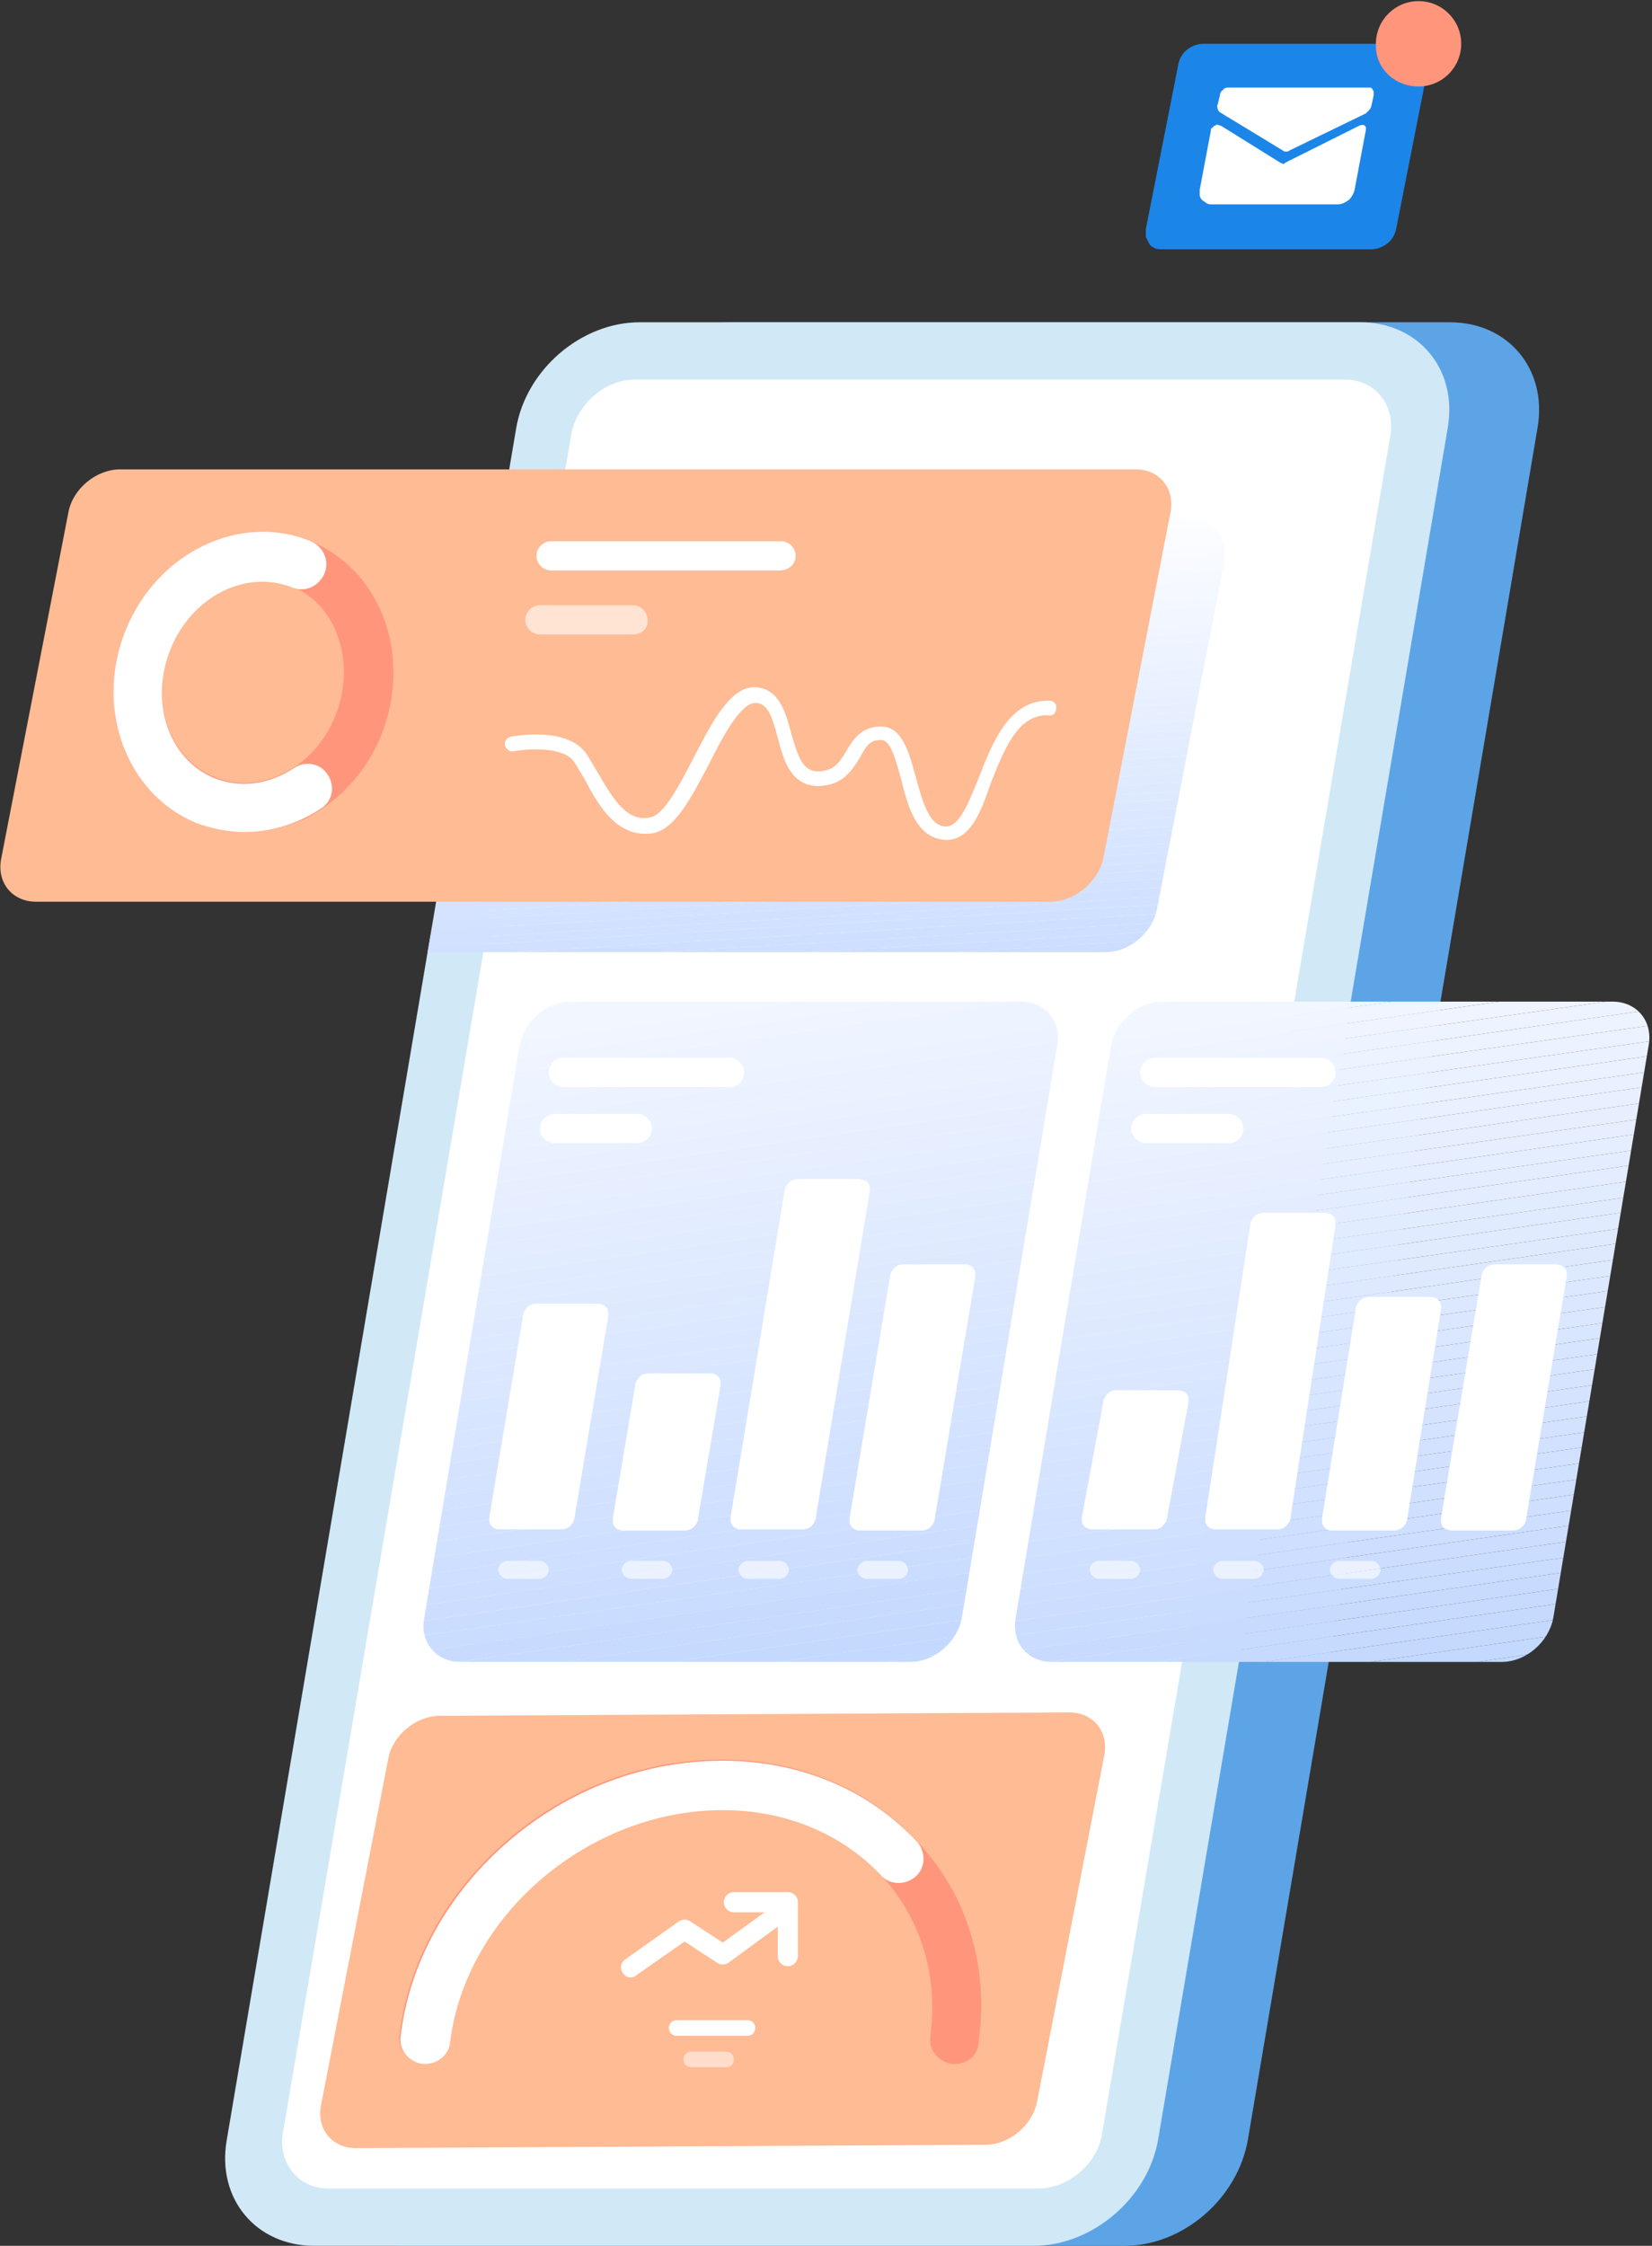 <?xml version="1.0" encoding="utf-8"?>
<!-- Generator: Adobe Illustrator 26.3.1, SVG Export Plug-In . SVG Version: 6.00 Build 0)  -->
<svg version="1.1" id="Calque_1" xmlns="http://www.w3.org/2000/svg" xmlns:xlink="http://www.w3.org/1999/xlink" x="0px" y="0px"
	 viewBox="0 0 147.2 200" style="enable-background:new 0 0 147.2 200;" xml:space="preserve">
<rect x="0" y="0" width="147.2" height="200" fill="#333333" stroke="none"/>
<style type="text/css">
	.st0{fill:#5CA4E6;}
	.st1{fill:#D1E8F7;}
	.st2{fill:#FFFFFF;}
	.st3{clip-path:url(#SVGID_00000098928672656093443190000012886505474740981917_);fill:#FFFFFF;}
	.st4{clip-path:url(#SVGID_00000098928672656093443190000012886505474740981917_);fill:#FEFEFF;}
	.st5{clip-path:url(#SVGID_00000098928672656093443190000012886505474740981917_);fill:#FDFEFF;}
	.st6{clip-path:url(#SVGID_00000098928672656093443190000012886505474740981917_);fill:#FCFDFF;}
	.st7{clip-path:url(#SVGID_00000098928672656093443190000012886505474740981917_);fill:#FBFCFF;}
	.st8{clip-path:url(#SVGID_00000098928672656093443190000012886505474740981917_);fill:#FAFCFF;}
	.st9{clip-path:url(#SVGID_00000098928672656093443190000012886505474740981917_);fill:#F9FBFF;}
	.st10{clip-path:url(#SVGID_00000098928672656093443190000012886505474740981917_);fill:#F8FAFF;}
	.st11{clip-path:url(#SVGID_00000098928672656093443190000012886505474740981917_);fill:#F7FAFF;}
	.st12{clip-path:url(#SVGID_00000098928672656093443190000012886505474740981917_);fill:#F6F9FF;}
	.st13{clip-path:url(#SVGID_00000098928672656093443190000012886505474740981917_);fill:#F5F8FF;}
	.st14{clip-path:url(#SVGID_00000098928672656093443190000012886505474740981917_);fill:#F4F8FF;}
	.st15{clip-path:url(#SVGID_00000098928672656093443190000012886505474740981917_);fill:#F3F7FF;}
	.st16{clip-path:url(#SVGID_00000098928672656093443190000012886505474740981917_);fill:#F2F6FF;}
	.st17{clip-path:url(#SVGID_00000098928672656093443190000012886505474740981917_);fill:#F1F6FF;}
	.st18{clip-path:url(#SVGID_00000098928672656093443190000012886505474740981917_);fill:#F0F5FF;}
	.st19{clip-path:url(#SVGID_00000098928672656093443190000012886505474740981917_);fill:#EFF4FF;}
	.st20{clip-path:url(#SVGID_00000098928672656093443190000012886505474740981917_);fill:#EEF4FF;}
	.st21{clip-path:url(#SVGID_00000098928672656093443190000012886505474740981917_);fill:#EDF3FF;}
	.st22{clip-path:url(#SVGID_00000098928672656093443190000012886505474740981917_);fill:#ECF2FF;}
	.st23{clip-path:url(#SVGID_00000098928672656093443190000012886505474740981917_);fill:#EBF2FF;}
	.st24{clip-path:url(#SVGID_00000098928672656093443190000012886505474740981917_);fill:#EAF1FF;}
	.st25{clip-path:url(#SVGID_00000098928672656093443190000012886505474740981917_);fill:#E9F0FF;}
	.st26{clip-path:url(#SVGID_00000098928672656093443190000012886505474740981917_);fill:#E8F0FF;}
	.st27{clip-path:url(#SVGID_00000098928672656093443190000012886505474740981917_);fill:#E7EFFF;}
	.st28{clip-path:url(#SVGID_00000098928672656093443190000012886505474740981917_);fill:#E6EEFF;}
	.st29{clip-path:url(#SVGID_00000098928672656093443190000012886505474740981917_);fill:#E5EEFF;}
	.st30{clip-path:url(#SVGID_00000098928672656093443190000012886505474740981917_);fill:#E4EDFF;}
	.st31{clip-path:url(#SVGID_00000098928672656093443190000012886505474740981917_);fill:#E3EDFF;}
	.st32{clip-path:url(#SVGID_00000098928672656093443190000012886505474740981917_);fill:#E2ECFF;}
	.st33{clip-path:url(#SVGID_00000098928672656093443190000012886505474740981917_);fill:#E1EBFF;}
	.st34{clip-path:url(#SVGID_00000098928672656093443190000012886505474740981917_);fill:#E0EBFF;}
	.st35{clip-path:url(#SVGID_00000098928672656093443190000012886505474740981917_);fill:#DFEAFF;}
	.st36{clip-path:url(#SVGID_00000098928672656093443190000012886505474740981917_);fill:#DEE9FF;}
	.st37{clip-path:url(#SVGID_00000098928672656093443190000012886505474740981917_);fill:#DDE9FF;}
	.st38{clip-path:url(#SVGID_00000098928672656093443190000012886505474740981917_);fill:#DCE8FF;}
	.st39{clip-path:url(#SVGID_00000098928672656093443190000012886505474740981917_);fill:#DBE7FF;}
	.st40{clip-path:url(#SVGID_00000098928672656093443190000012886505474740981917_);fill:#DAE7FF;}
	.st41{clip-path:url(#SVGID_00000098928672656093443190000012886505474740981917_);fill:#D9E6FF;}
	.st42{clip-path:url(#SVGID_00000098928672656093443190000012886505474740981917_);fill:#D8E5FF;}
	.st43{clip-path:url(#SVGID_00000098928672656093443190000012886505474740981917_);fill:#D7E5FF;}
	.st44{clip-path:url(#SVGID_00000098928672656093443190000012886505474740981917_);fill:#D6E4FF;}
	.st45{clip-path:url(#SVGID_00000098928672656093443190000012886505474740981917_);fill:#D5E3FF;}
	.st46{clip-path:url(#SVGID_00000098928672656093443190000012886505474740981917_);fill:#D4E3FF;}
	.st47{clip-path:url(#SVGID_00000098928672656093443190000012886505474740981917_);fill:#D3E2FF;}
	.st48{clip-path:url(#SVGID_00000098928672656093443190000012886505474740981917_);fill:#D2E1FF;}
	.st49{clip-path:url(#SVGID_00000098928672656093443190000012886505474740981917_);fill:#D1E1FF;}
	.st50{clip-path:url(#SVGID_00000098928672656093443190000012886505474740981917_);fill:#D0E0FF;}
	.st51{clip-path:url(#SVGID_00000098928672656093443190000012886505474740981917_);fill:#CFDFFF;}
	.st52{clip-path:url(#SVGID_00000098928672656093443190000012886505474740981917_);fill:#CEDFFF;}
	.st53{clip-path:url(#SVGID_00000098928672656093443190000012886505474740981917_);fill:#CDDEFF;}
	.st54{clip-path:url(#SVGID_00000098928672656093443190000012886505474740981917_);fill:#CCDDFF;}
	.st55{clip-path:url(#SVGID_00000098928672656093443190000012886505474740981917_);fill:#CBDDFF;}
	.st56{fill:#FEBB94;}
	.st57{fill:#FF967C;}
	.st58{clip-path:url(#SVGID_00000065767735882476643580000017596926301506056638_);fill:#F4F8FF;}
	.st59{clip-path:url(#SVGID_00000065767735882476643580000017596926301506056638_);fill:#F3F7FF;}
	.st60{clip-path:url(#SVGID_00000065767735882476643580000017596926301506056638_);fill:#F2F6FF;}
	.st61{clip-path:url(#SVGID_00000065767735882476643580000017596926301506056638_);fill:#F1F6FF;}
	.st62{clip-path:url(#SVGID_00000065767735882476643580000017596926301506056638_);fill:#F0F5FF;}
	.st63{clip-path:url(#SVGID_00000065767735882476643580000017596926301506056638_);fill:#EFF4FF;}
	.st64{clip-path:url(#SVGID_00000065767735882476643580000017596926301506056638_);fill:#EEF4FF;}
	.st65{clip-path:url(#SVGID_00000065767735882476643580000017596926301506056638_);fill:#EDF3FF;}
	.st66{clip-path:url(#SVGID_00000065767735882476643580000017596926301506056638_);fill:#ECF2FF;}
	.st67{clip-path:url(#SVGID_00000065767735882476643580000017596926301506056638_);fill:#EBF2FF;}
	.st68{clip-path:url(#SVGID_00000065767735882476643580000017596926301506056638_);fill:#EAF1FF;}
	.st69{clip-path:url(#SVGID_00000065767735882476643580000017596926301506056638_);fill:#E9F0FF;}
	.st70{clip-path:url(#SVGID_00000065767735882476643580000017596926301506056638_);fill:#E8F0FF;}
	.st71{clip-path:url(#SVGID_00000065767735882476643580000017596926301506056638_);fill:#E7EFFF;}
	.st72{clip-path:url(#SVGID_00000065767735882476643580000017596926301506056638_);fill:#E6EEFF;}
	.st73{clip-path:url(#SVGID_00000065767735882476643580000017596926301506056638_);fill:#E5EEFF;}
	.st74{clip-path:url(#SVGID_00000065767735882476643580000017596926301506056638_);fill:#E4EDFF;}
	.st75{clip-path:url(#SVGID_00000065767735882476643580000017596926301506056638_);fill:#E3EDFF;}
	.st76{clip-path:url(#SVGID_00000065767735882476643580000017596926301506056638_);fill:#E2ECFF;}
	.st77{clip-path:url(#SVGID_00000065767735882476643580000017596926301506056638_);fill:#E1EBFF;}
	.st78{clip-path:url(#SVGID_00000065767735882476643580000017596926301506056638_);fill:#E0EBFF;}
	.st79{clip-path:url(#SVGID_00000065767735882476643580000017596926301506056638_);fill:#DFEAFF;}
	.st80{clip-path:url(#SVGID_00000065767735882476643580000017596926301506056638_);fill:#DEE9FF;}
	.st81{clip-path:url(#SVGID_00000065767735882476643580000017596926301506056638_);fill:#DDE9FF;}
	.st82{clip-path:url(#SVGID_00000065767735882476643580000017596926301506056638_);fill:#DCE8FF;}
	.st83{clip-path:url(#SVGID_00000065767735882476643580000017596926301506056638_);fill:#DBE7FF;}
	.st84{clip-path:url(#SVGID_00000065767735882476643580000017596926301506056638_);fill:#DAE7FF;}
	.st85{clip-path:url(#SVGID_00000065767735882476643580000017596926301506056638_);fill:#D9E6FF;}
	.st86{clip-path:url(#SVGID_00000065767735882476643580000017596926301506056638_);fill:#D8E5FF;}
	.st87{clip-path:url(#SVGID_00000065767735882476643580000017596926301506056638_);fill:#D7E5FF;}
	.st88{clip-path:url(#SVGID_00000065767735882476643580000017596926301506056638_);fill:#D6E4FF;}
	.st89{clip-path:url(#SVGID_00000065767735882476643580000017596926301506056638_);fill:#D5E3FF;}
	.st90{clip-path:url(#SVGID_00000065767735882476643580000017596926301506056638_);fill:#D4E3FF;}
	.st91{clip-path:url(#SVGID_00000065767735882476643580000017596926301506056638_);fill:#D3E2FF;}
	.st92{clip-path:url(#SVGID_00000065767735882476643580000017596926301506056638_);fill:#D2E1FF;}
	.st93{clip-path:url(#SVGID_00000065767735882476643580000017596926301506056638_);fill:#D1E1FF;}
	.st94{clip-path:url(#SVGID_00000065767735882476643580000017596926301506056638_);fill:#D0E0FF;}
	.st95{clip-path:url(#SVGID_00000065767735882476643580000017596926301506056638_);fill:#CFDFFF;}
	.st96{clip-path:url(#SVGID_00000065767735882476643580000017596926301506056638_);fill:#CEDFFF;}
	.st97{clip-path:url(#SVGID_00000065767735882476643580000017596926301506056638_);fill:#CDDEFF;}
	.st98{clip-path:url(#SVGID_00000065767735882476643580000017596926301506056638_);fill:#CCDDFF;}
	.st99{clip-path:url(#SVGID_00000065767735882476643580000017596926301506056638_);fill:#CBDDFF;}
	.st100{clip-path:url(#SVGID_00000065767735882476643580000017596926301506056638_);fill:#CADCFF;}
	.st101{clip-path:url(#SVGID_00000065767735882476643580000017596926301506056638_);fill:#C8DBFF;}
	.st102{clip-path:url(#SVGID_00000065767735882476643580000017596926301506056638_);fill:#C7DBFF;}
	.st103{clip-path:url(#SVGID_00000065767735882476643580000017596926301506056638_);fill:#C6DAFF;}
	.st104{clip-path:url(#SVGID_00000065767735882476643580000017596926301506056638_);fill:#C5D9FF;}
	.st105{clip-path:url(#SVGID_00000065767735882476643580000017596926301506056638_);fill:#C4D9FF;}
	.st106{clip-path:url(#SVGID_00000065767735882476643580000017596926301506056638_);fill:#C3D8FF;}
	.st107{clip-path:url(#SVGID_00000065767735882476643580000017596926301506056638_);fill:#C2D7FF;}
	.st108{opacity:0.6;enable-background:new    ;}
	.st109{clip-path:url(#SVGID_00000078003715817872356350000011247805534876306593_);fill:#F4F8FF;}
	.st110{clip-path:url(#SVGID_00000078003715817872356350000011247805534876306593_);fill:#F3F7FF;}
	.st111{clip-path:url(#SVGID_00000078003715817872356350000011247805534876306593_);fill:#F2F6FF;}
	.st112{clip-path:url(#SVGID_00000078003715817872356350000011247805534876306593_);fill:#F1F6FF;}
	.st113{clip-path:url(#SVGID_00000078003715817872356350000011247805534876306593_);fill:#F0F5FF;}
	.st114{clip-path:url(#SVGID_00000078003715817872356350000011247805534876306593_);fill:#EFF4FF;}
	.st115{clip-path:url(#SVGID_00000078003715817872356350000011247805534876306593_);fill:#EEF4FF;}
	.st116{clip-path:url(#SVGID_00000078003715817872356350000011247805534876306593_);fill:#EDF3FF;}
	.st117{clip-path:url(#SVGID_00000078003715817872356350000011247805534876306593_);fill:#ECF2FF;}
	.st118{clip-path:url(#SVGID_00000078003715817872356350000011247805534876306593_);fill:#EBF2FF;}
	.st119{clip-path:url(#SVGID_00000078003715817872356350000011247805534876306593_);fill:#EAF1FF;}
	.st120{clip-path:url(#SVGID_00000078003715817872356350000011247805534876306593_);fill:#E9F0FF;}
	.st121{clip-path:url(#SVGID_00000078003715817872356350000011247805534876306593_);fill:#E8F0FF;}
	.st122{clip-path:url(#SVGID_00000078003715817872356350000011247805534876306593_);fill:#E7EFFF;}
	.st123{clip-path:url(#SVGID_00000078003715817872356350000011247805534876306593_);fill:#E6EEFF;}
	.st124{clip-path:url(#SVGID_00000078003715817872356350000011247805534876306593_);fill:#E5EEFF;}
	.st125{clip-path:url(#SVGID_00000078003715817872356350000011247805534876306593_);fill:#E4EDFF;}
	.st126{clip-path:url(#SVGID_00000078003715817872356350000011247805534876306593_);fill:#E3EDFF;}
	.st127{clip-path:url(#SVGID_00000078003715817872356350000011247805534876306593_);fill:#E2ECFF;}
	.st128{clip-path:url(#SVGID_00000078003715817872356350000011247805534876306593_);fill:#E1EBFF;}
	.st129{clip-path:url(#SVGID_00000078003715817872356350000011247805534876306593_);fill:#E0EBFF;}
	.st130{clip-path:url(#SVGID_00000078003715817872356350000011247805534876306593_);fill:#DFEAFF;}
	.st131{clip-path:url(#SVGID_00000078003715817872356350000011247805534876306593_);fill:#DEE9FF;}
	.st132{clip-path:url(#SVGID_00000078003715817872356350000011247805534876306593_);fill:#DDE9FF;}
	.st133{clip-path:url(#SVGID_00000078003715817872356350000011247805534876306593_);fill:#DCE8FF;}
	.st134{clip-path:url(#SVGID_00000078003715817872356350000011247805534876306593_);fill:#DBE7FF;}
	.st135{clip-path:url(#SVGID_00000078003715817872356350000011247805534876306593_);fill:#DAE7FF;}
	.st136{clip-path:url(#SVGID_00000078003715817872356350000011247805534876306593_);fill:#D9E6FF;}
	.st137{clip-path:url(#SVGID_00000078003715817872356350000011247805534876306593_);fill:#D8E5FF;}
	.st138{clip-path:url(#SVGID_00000078003715817872356350000011247805534876306593_);fill:#D7E5FF;}
	.st139{clip-path:url(#SVGID_00000078003715817872356350000011247805534876306593_);fill:#D6E4FF;}
	.st140{clip-path:url(#SVGID_00000078003715817872356350000011247805534876306593_);fill:#D5E3FF;}
	.st141{clip-path:url(#SVGID_00000078003715817872356350000011247805534876306593_);fill:#D4E3FF;}
	.st142{clip-path:url(#SVGID_00000078003715817872356350000011247805534876306593_);fill:#D3E2FF;}
	.st143{clip-path:url(#SVGID_00000078003715817872356350000011247805534876306593_);fill:#D2E1FF;}
	.st144{clip-path:url(#SVGID_00000078003715817872356350000011247805534876306593_);fill:#D1E1FF;}
	.st145{clip-path:url(#SVGID_00000078003715817872356350000011247805534876306593_);fill:#D0E0FF;}
	.st146{clip-path:url(#SVGID_00000078003715817872356350000011247805534876306593_);fill:#CFDFFF;}
	.st147{clip-path:url(#SVGID_00000078003715817872356350000011247805534876306593_);fill:#CEDFFF;}
	.st148{clip-path:url(#SVGID_00000078003715817872356350000011247805534876306593_);fill:#CDDEFF;}
	.st149{clip-path:url(#SVGID_00000078003715817872356350000011247805534876306593_);fill:#CCDDFF;}
	.st150{clip-path:url(#SVGID_00000078003715817872356350000011247805534876306593_);fill:#CBDDFF;}
	.st151{clip-path:url(#SVGID_00000078003715817872356350000011247805534876306593_);fill:#CADCFF;}
	.st152{clip-path:url(#SVGID_00000078003715817872356350000011247805534876306593_);fill:#C8DBFF;}
	.st153{clip-path:url(#SVGID_00000078003715817872356350000011247805534876306593_);fill:#C7DBFF;}
	.st154{clip-path:url(#SVGID_00000078003715817872356350000011247805534876306593_);fill:#C6DAFF;}
	.st155{clip-path:url(#SVGID_00000078003715817872356350000011247805534876306593_);fill:#C5D9FF;}
	.st156{clip-path:url(#SVGID_00000078003715817872356350000011247805534876306593_);fill:#C4D9FF;}
	.st157{clip-path:url(#SVGID_00000078003715817872356350000011247805534876306593_);fill:#C3D8FF;}
	.st158{clip-path:url(#SVGID_00000078003715817872356350000011247805534876306593_);fill:#C2D7FF;}
	.st159{opacity:0.5;enable-background:new    ;}
	.st160{fill:#1C85E8;}
</style>
<g>
	<path class="st0" d="M100.2,200H36c-5.2,0-8.7-4.2-7.8-9.4L54,38.1c0.9-5.2,5.8-9.4,11-9.4h64.2c5.2,0,8.7,4.2,7.8,9.4l-25.8,152.4
		C110.3,195.8,105.4,200,100.2,200z"/>
</g>
<g>
	<path class="st1" d="M92.1,200H28c-5.2,0-8.7-4.2-7.8-9.4L46,38.1c0.9-5.2,5.8-9.4,11-9.4h64.2c5.2,0,8.7,4.2,7.8,9.4l-25.8,152.4
		C102.3,195.8,97.3,200,92.1,200z"/>
</g>
<g>
	<path class="st2" d="M92.5,194.9H29.3c-2.7,0-4.5-2.2-4.1-4.9L50.9,38.7c0.5-2.7,3-4.9,5.7-4.9h63.2c2.7,0,4.5,2.2,4.1,4.9
		L98.2,190C97.8,192.7,95.2,194.9,92.5,194.9z"/>
</g>
<g>
	<g>
		<defs>
			<path id="SVGID_1_" d="M98.5,84.8H38.1L44.4,50c0.4-2.1,2.5-3.8,4.6-3.8h57c2.1,0,3.5,1.7,3.1,3.8l-6,30.9
				C102.7,83.1,100.6,84.8,98.5,84.8z"/>
		</defs>
		<clipPath id="SVGID_00000135665654689959595660000014120775804802240444_">
			<use xlink:href="#SVGID_1_"  style="overflow:visible;"/>
		</clipPath>
		<polygon style="clip-path:url(#SVGID_00000135665654689959595660000014120775804802240444_);fill:#FFFFFF;" points="70.3,46.2 
			38.1,48 38.1,46.2 		"/>
		<polygon style="clip-path:url(#SVGID_00000135665654689959595660000014120775804802240444_);fill:#FFFFFF;" points="83.4,46.2 
			38.1,48.8 38.1,48 70.3,46.2 		"/>
		<polygon style="clip-path:url(#SVGID_00000135665654689959595660000014120775804802240444_);fill:#FEFEFF;" points="96.6,46.2 
			38.1,49.6 38.1,48.8 83.4,46.2 		"/>
		<polygon style="clip-path:url(#SVGID_00000135665654689959595660000014120775804802240444_);fill:#FDFEFF;" points="109.5,46.2 
			38.1,50.4 38.1,49.6 96.6,46.2 109.5,46.2 		"/>
		<polygon style="clip-path:url(#SVGID_00000135665654689959595660000014120775804802240444_);fill:#FCFDFF;" points="109.5,46.9 
			38.1,51.1 38.1,50.4 109.5,46.2 		"/>
		<polygon style="clip-path:url(#SVGID_00000135665654689959595660000014120775804802240444_);fill:#FBFCFF;" points="109.5,47.7 
			38.1,51.9 38.1,51.1 109.5,46.9 		"/>
		<polygon style="clip-path:url(#SVGID_00000135665654689959595660000014120775804802240444_);fill:#FAFCFF;" points="109.5,48.5 
			38.1,52.7 38.1,51.9 109.5,47.7 		"/>
		<polygon style="clip-path:url(#SVGID_00000135665654689959595660000014120775804802240444_);fill:#F9FBFF;" points="109.5,49.3 
			38.1,53.5 38.1,52.7 109.5,48.5 		"/>
		<polygon style="clip-path:url(#SVGID_00000135665654689959595660000014120775804802240444_);fill:#F8FAFF;" points="109.5,50 
			38.1,54.2 38.1,53.5 109.5,49.3 		"/>
		<polygon style="clip-path:url(#SVGID_00000135665654689959595660000014120775804802240444_);fill:#F7FAFF;" points="109.5,50.8 
			38.1,55 38.1,54.2 109.5,50 		"/>
		<polygon style="clip-path:url(#SVGID_00000135665654689959595660000014120775804802240444_);fill:#F6F9FF;" points="109.5,51.6 
			38.1,55.8 38.1,55 109.5,50.8 		"/>
		<polygon style="clip-path:url(#SVGID_00000135665654689959595660000014120775804802240444_);fill:#F5F8FF;" points="109.5,52.4 
			38.1,56.6 38.1,55.8 109.5,51.6 		"/>
		<polygon style="clip-path:url(#SVGID_00000135665654689959595660000014120775804802240444_);fill:#F4F8FF;" points="109.5,53.1 
			38.1,57.3 38.1,56.6 109.5,52.4 		"/>
		<polygon style="clip-path:url(#SVGID_00000135665654689959595660000014120775804802240444_);fill:#F3F7FF;" points="109.5,53.9 
			38.1,58.1 38.1,57.3 109.5,53.1 		"/>
		<polygon style="clip-path:url(#SVGID_00000135665654689959595660000014120775804802240444_);fill:#F2F6FF;" points="109.5,54.7 
			38.1,58.9 38.1,58.1 109.5,53.9 		"/>
		<polygon style="clip-path:url(#SVGID_00000135665654689959595660000014120775804802240444_);fill:#F1F6FF;" points="109.5,55.5 
			38.1,59.7 38.1,58.9 109.5,54.7 		"/>
		<polygon style="clip-path:url(#SVGID_00000135665654689959595660000014120775804802240444_);fill:#F0F5FF;" points="109.5,56.2 
			38.1,60.4 38.1,59.7 109.5,55.5 		"/>
		<polygon style="clip-path:url(#SVGID_00000135665654689959595660000014120775804802240444_);fill:#EFF4FF;" points="109.5,57 
			38.1,61.2 38.1,60.4 109.5,56.2 		"/>
		<polygon style="clip-path:url(#SVGID_00000135665654689959595660000014120775804802240444_);fill:#EEF4FF;" points="109.5,57.8 
			38.1,62 38.1,61.2 109.5,57 		"/>
		<polygon style="clip-path:url(#SVGID_00000135665654689959595660000014120775804802240444_);fill:#EDF3FF;" points="109.5,58.6 
			38.1,62.8 38.1,62 109.5,57.8 		"/>
		<polygon style="clip-path:url(#SVGID_00000135665654689959595660000014120775804802240444_);fill:#ECF2FF;" points="109.5,59.3 
			38.1,63.5 38.1,62.8 109.5,58.6 		"/>
		<polygon style="clip-path:url(#SVGID_00000135665654689959595660000014120775804802240444_);fill:#EBF2FF;" points="109.5,60.1 
			38.1,64.3 38.1,63.5 109.5,59.3 		"/>
		<polygon style="clip-path:url(#SVGID_00000135665654689959595660000014120775804802240444_);fill:#EAF1FF;" points="109.5,60.9 
			38.1,65.1 38.1,64.3 109.5,60.1 		"/>
		<polygon style="clip-path:url(#SVGID_00000135665654689959595660000014120775804802240444_);fill:#E9F0FF;" points="109.5,61.7 
			38.1,65.9 38.1,65.1 109.5,60.9 		"/>
		<polygon style="clip-path:url(#SVGID_00000135665654689959595660000014120775804802240444_);fill:#E8F0FF;" points="109.5,62.4 
			38.1,66.6 38.1,65.9 109.5,61.7 		"/>
		<polygon style="clip-path:url(#SVGID_00000135665654689959595660000014120775804802240444_);fill:#E7EFFF;" points="109.5,63.2 
			38.1,67.4 38.1,66.6 109.5,62.4 		"/>
		<polygon style="clip-path:url(#SVGID_00000135665654689959595660000014120775804802240444_);fill:#E6EEFF;" points="109.5,64 
			38.1,68.2 38.1,67.4 109.5,63.2 		"/>
		<polygon style="clip-path:url(#SVGID_00000135665654689959595660000014120775804802240444_);fill:#E5EEFF;" points="109.5,64.8 
			38.1,69 38.1,68.2 109.5,64 		"/>
		<polygon style="clip-path:url(#SVGID_00000135665654689959595660000014120775804802240444_);fill:#E4EDFF;" points="109.5,65.5 
			38.1,69.7 38.1,69 109.5,64.8 		"/>
		<polygon style="clip-path:url(#SVGID_00000135665654689959595660000014120775804802240444_);fill:#E3EDFF;" points="109.5,66.3 
			38.1,70.5 38.1,69.7 109.5,65.5 		"/>
		<polygon style="clip-path:url(#SVGID_00000135665654689959595660000014120775804802240444_);fill:#E2ECFF;" points="109.5,67.1 
			38.1,71.3 38.1,70.5 109.5,66.3 		"/>
		<polygon style="clip-path:url(#SVGID_00000135665654689959595660000014120775804802240444_);fill:#E1EBFF;" points="109.5,67.8 
			38.1,72.1 38.1,71.3 109.5,67.1 		"/>
		<polygon style="clip-path:url(#SVGID_00000135665654689959595660000014120775804802240444_);fill:#E0EBFF;" points="109.5,68.6 
			38.1,72.8 38.1,72.1 109.5,67.8 		"/>
		<polygon style="clip-path:url(#SVGID_00000135665654689959595660000014120775804802240444_);fill:#DFEAFF;" points="109.5,69.4 
			38.1,73.6 38.1,72.8 109.5,68.6 		"/>
		<polygon style="clip-path:url(#SVGID_00000135665654689959595660000014120775804802240444_);fill:#DEE9FF;" points="109.5,70.2 
			38.1,74.4 38.1,73.6 109.5,69.4 		"/>
		<polygon style="clip-path:url(#SVGID_00000135665654689959595660000014120775804802240444_);fill:#DDE9FF;" points="109.5,70.9 
			38.1,75.2 38.1,74.4 109.5,70.2 		"/>
		<polygon style="clip-path:url(#SVGID_00000135665654689959595660000014120775804802240444_);fill:#DCE8FF;" points="109.5,71.7 
			38.1,75.9 38.1,75.2 109.5,70.9 		"/>
		<polygon style="clip-path:url(#SVGID_00000135665654689959595660000014120775804802240444_);fill:#DBE7FF;" points="109.5,72.5 
			38.1,76.7 38.1,75.9 109.5,71.7 		"/>
		<polygon style="clip-path:url(#SVGID_00000135665654689959595660000014120775804802240444_);fill:#DAE7FF;" points="109.5,73.3 
			38.1,77.5 38.1,76.7 109.5,72.5 		"/>
		<polygon style="clip-path:url(#SVGID_00000135665654689959595660000014120775804802240444_);fill:#D9E6FF;" points="109.5,74 
			38.1,78.3 38.1,77.5 109.5,73.3 		"/>
		<polygon style="clip-path:url(#SVGID_00000135665654689959595660000014120775804802240444_);fill:#D8E5FF;" points="109.5,74.8 
			38.1,79 38.1,78.3 109.5,74 		"/>
		<polygon style="clip-path:url(#SVGID_00000135665654689959595660000014120775804802240444_);fill:#D7E5FF;" points="109.5,75.6 
			38.1,79.8 38.1,79 109.5,74.8 		"/>
		<polygon style="clip-path:url(#SVGID_00000135665654689959595660000014120775804802240444_);fill:#D6E4FF;" points="109.5,76.4 
			38.1,80.6 38.1,79.8 109.5,75.6 		"/>
		<polygon style="clip-path:url(#SVGID_00000135665654689959595660000014120775804802240444_);fill:#D5E3FF;" points="109.5,77.1 
			38.1,81.4 38.1,80.6 109.5,76.4 		"/>
		<polygon style="clip-path:url(#SVGID_00000135665654689959595660000014120775804802240444_);fill:#D4E3FF;" points="109.5,77.9 
			38.1,82.1 38.1,81.4 109.5,77.1 		"/>
		<polygon style="clip-path:url(#SVGID_00000135665654689959595660000014120775804802240444_);fill:#D3E2FF;" points="109.5,78.7 
			38.1,82.9 38.1,82.1 109.5,77.9 		"/>
		<polygon style="clip-path:url(#SVGID_00000135665654689959595660000014120775804802240444_);fill:#D2E1FF;" points="109.5,79.5 
			38.1,83.7 38.1,82.9 109.5,78.7 		"/>
		<polygon style="clip-path:url(#SVGID_00000135665654689959595660000014120775804802240444_);fill:#D1E1FF;" points="109.5,80.2 
			38.1,84.4 38.1,83.7 109.5,79.5 		"/>
		<polygon style="clip-path:url(#SVGID_00000135665654689959595660000014120775804802240444_);fill:#D0E0FF;" points="109.5,81 
			45.6,84.8 38.1,84.8 38.1,84.4 109.5,80.2 		"/>
		<polygon style="clip-path:url(#SVGID_00000135665654689959595660000014120775804802240444_);fill:#CFDFFF;" points="109.5,81.8 
			58.7,84.8 45.6,84.8 109.5,81 		"/>
		<polygon style="clip-path:url(#SVGID_00000135665654689959595660000014120775804802240444_);fill:#CEDFFF;" points="109.5,82.6 
			71.9,84.8 58.7,84.8 109.5,81.8 		"/>
		<polygon style="clip-path:url(#SVGID_00000135665654689959595660000014120775804802240444_);fill:#CDDEFF;" points="109.5,83.3 
			85,84.8 71.9,84.8 109.5,82.6 		"/>
		<polygon style="clip-path:url(#SVGID_00000135665654689959595660000014120775804802240444_);fill:#CCDDFF;" points="109.5,84.1 
			98.2,84.8 85,84.8 109.5,83.3 		"/>
		<polygon style="clip-path:url(#SVGID_00000135665654689959595660000014120775804802240444_);fill:#CBDDFF;" points="98.2,84.8 
			109.5,84.1 109.5,84.8 		"/>
	</g>
</g>
<g>
	<path class="st56" d="M93.6,80.3H3.2c-2.1,0-3.5-1.7-3.1-3.8l6-30.9c0.4-2.1,2.5-3.8,4.6-3.8h90.5c2.1,0,3.5,1.7,3.1,3.8l-6,30.9
		C97.8,78.6,95.7,80.3,93.6,80.3z"/>
</g>
<g>
	<path class="st56" d="M87.8,191l-56.1,0.3c-2.1,0-3.5-1.7-3.1-3.8l6-30.9c0.4-2.1,2.5-3.8,4.6-3.8l56.1-0.3c2.1,0,3.5,1.7,3.1,3.8
		l-6,30.9C92,189.2,90,191,87.8,191z"/>
</g>
<g>
	<path class="st57" d="M85.1,183.8c-0.1,0-0.2,0-0.3,0c-1.2-0.2-2.1-1.3-1.9-2.5c0.7-5.3-0.8-10.2-4.1-14c-3.5-4-8.6-6.2-14.5-6.2
		c-11.9,0-22.9,9.3-24.3,20.7c-0.2,1.2-1.3,2.1-2.5,1.9c-1.2-0.2-2.1-1.3-1.9-2.5c0.8-6.6,4.3-12.8,9.7-17.4
		c5.4-4.6,12.1-7.1,19-7.1c7.1,0,13.4,2.7,17.8,7.7c4.2,4.7,6,10.9,5.1,17.4C87.2,183,86.2,183.8,85.1,183.8z"/>
</g>
<g>
	<path class="st2" d="M37.9,183.8c-0.1,0-0.2,0-0.3,0c-1.2-0.2-2.1-1.3-1.9-2.5c0.8-6.6,4.3-12.8,9.7-17.4c5.4-4.6,12.1-7.1,19-7.1
		c6.9,0,13,2.6,17.3,7.2c0.8,0.9,0.8,2.3-0.1,3.1c-0.9,0.8-2.3,0.8-3.1-0.1c-3.5-3.7-8.5-5.8-14.1-5.8c-11.9,0-22.9,9.3-24.3,20.7
		C40,183,39,183.8,37.9,183.8z"/>
</g>
<g>
	<g>
		<defs>
			<path id="SVGID_00000167370962583543084360000018318835463314739355_" d="M81.1,148H41c-2.1,0-3.6-1.7-3.2-3.9l8.5-51
				c0.4-2.1,2.4-3.9,4.5-3.9h40.2c2.1,0,3.6,1.7,3.2,3.9l-8.5,51C85.3,146.2,83.3,148,81.1,148z"/>
		</defs>
		<clipPath id="SVGID_00000105420038165182843750000006984543345169989796_">
			<use xlink:href="#SVGID_00000167370962583543084360000018318835463314739355_"  style="overflow:visible;"/>
		</clipPath>
		<polygon style="clip-path:url(#SVGID_00000105420038165182843750000006984543345169989796_);fill:#F4F8FF;" points="42.7,89.2 
			37.4,89.9 37.4,89.2 		"/>
		<polygon style="clip-path:url(#SVGID_00000105420038165182843750000006984543345169989796_);fill:#F3F7FF;" points="52.3,89.2 
			37.4,91.3 37.4,89.9 42.7,89.2 		"/>
		<polygon style="clip-path:url(#SVGID_00000105420038165182843750000006984543345169989796_);fill:#F2F6FF;" points="61.8,89.2 
			37.4,92.6 37.4,91.3 52.3,89.2 		"/>
		<polygon style="clip-path:url(#SVGID_00000105420038165182843750000006984543345169989796_);fill:#F1F6FF;" points="71.3,89.2 
			37.4,94 37.4,92.6 61.8,89.2 		"/>
		<polygon style="clip-path:url(#SVGID_00000105420038165182843750000006984543345169989796_);fill:#F0F5FF;" points="80.9,89.2 
			37.4,95.4 37.4,94 71.3,89.2 		"/>
		<polygon style="clip-path:url(#SVGID_00000105420038165182843750000006984543345169989796_);fill:#EFF4FF;" points="90.4,89.2 
			37.4,96.7 37.4,95.4 80.9,89.2 		"/>
		<polygon style="clip-path:url(#SVGID_00000105420038165182843750000006984543345169989796_);fill:#EEF4FF;" points="94.5,89.9 
			37.4,98.1 37.4,96.7 90.4,89.2 94.5,89.2 		"/>
		<polygon style="clip-path:url(#SVGID_00000105420038165182843750000006984543345169989796_);fill:#EDF3FF;" points="94.5,91.3 
			37.4,99.4 37.4,98.1 94.5,89.9 		"/>
		<polygon style="clip-path:url(#SVGID_00000105420038165182843750000006984543345169989796_);fill:#ECF2FF;" points="94.5,92.7 
			37.4,100.8 37.4,99.4 94.5,91.3 		"/>
		<polygon style="clip-path:url(#SVGID_00000105420038165182843750000006984543345169989796_);fill:#EBF2FF;" points="94.5,94 
			37.4,102.2 37.4,100.8 94.5,92.7 		"/>
		<polygon style="clip-path:url(#SVGID_00000105420038165182843750000006984543345169989796_);fill:#EAF1FF;" points="94.5,95.4 
			37.4,103.5 37.4,102.2 94.5,94 		"/>
		<polygon style="clip-path:url(#SVGID_00000105420038165182843750000006984543345169989796_);fill:#E9F0FF;" points="94.5,96.7 
			37.4,104.9 37.4,103.5 94.5,95.4 		"/>
		<polygon style="clip-path:url(#SVGID_00000105420038165182843750000006984543345169989796_);fill:#E8F0FF;" points="94.5,98.1 
			37.4,106.3 37.4,104.9 94.5,96.7 		"/>
		<polygon style="clip-path:url(#SVGID_00000105420038165182843750000006984543345169989796_);fill:#E7EFFF;" points="94.5,99.5 
			37.4,107.6 37.4,106.3 94.5,98.1 		"/>
		<polygon style="clip-path:url(#SVGID_00000105420038165182843750000006984543345169989796_);fill:#E6EEFF;" points="94.5,100.8 
			37.4,109 37.4,107.6 94.5,99.5 		"/>
		<polygon style="clip-path:url(#SVGID_00000105420038165182843750000006984543345169989796_);fill:#E5EEFF;" points="94.5,102.2 
			37.4,110.3 37.4,109 94.5,100.8 		"/>
		<polygon style="clip-path:url(#SVGID_00000105420038165182843750000006984543345169989796_);fill:#E4EDFF;" points="94.5,103.5 
			37.4,111.7 37.4,110.3 94.5,102.2 		"/>
		<polygon style="clip-path:url(#SVGID_00000105420038165182843750000006984543345169989796_);fill:#E3EDFF;" points="94.5,104.9 
			37.4,113.1 37.4,111.7 94.5,103.5 		"/>
		<polygon style="clip-path:url(#SVGID_00000105420038165182843750000006984543345169989796_);fill:#E2ECFF;" points="94.5,106.3 
			37.4,114.4 37.4,113.1 94.5,104.9 		"/>
		<polygon style="clip-path:url(#SVGID_00000105420038165182843750000006984543345169989796_);fill:#E1EBFF;" points="94.5,107.6 
			37.4,115.8 37.4,114.4 94.5,106.3 		"/>
		<polygon style="clip-path:url(#SVGID_00000105420038165182843750000006984543345169989796_);fill:#E0EBFF;" points="94.5,109 
			37.4,117.1 37.4,115.8 94.5,107.6 		"/>
		<polygon style="clip-path:url(#SVGID_00000105420038165182843750000006984543345169989796_);fill:#DFEAFF;" points="94.5,110.3 
			37.4,118.5 37.4,117.1 94.5,109 		"/>
		<polygon style="clip-path:url(#SVGID_00000105420038165182843750000006984543345169989796_);fill:#DEE9FF;" points="94.5,111.7 
			37.4,119.9 37.4,118.5 94.5,110.3 		"/>
		<polygon style="clip-path:url(#SVGID_00000105420038165182843750000006984543345169989796_);fill:#DDE9FF;" points="94.5,113.1 
			37.4,121.2 37.4,119.9 94.5,111.7 		"/>
		<polygon style="clip-path:url(#SVGID_00000105420038165182843750000006984543345169989796_);fill:#DCE8FF;" points="94.5,114.4 
			37.4,122.6 37.4,121.2 94.5,113.1 		"/>
		<polygon style="clip-path:url(#SVGID_00000105420038165182843750000006984543345169989796_);fill:#DBE7FF;" points="94.5,115.8 
			37.4,123.9 37.4,122.6 94.5,114.4 		"/>
		<polygon style="clip-path:url(#SVGID_00000105420038165182843750000006984543345169989796_);fill:#DAE7FF;" points="94.5,117.2 
			37.4,125.3 37.4,123.9 94.5,115.8 		"/>
		<polygon style="clip-path:url(#SVGID_00000105420038165182843750000006984543345169989796_);fill:#D9E6FF;" points="94.5,118.5 
			37.4,126.7 37.4,125.3 94.5,117.2 		"/>
		<polygon style="clip-path:url(#SVGID_00000105420038165182843750000006984543345169989796_);fill:#D8E5FF;" points="94.5,119.9 
			37.4,128 37.4,126.7 94.5,118.5 		"/>
		<polygon style="clip-path:url(#SVGID_00000105420038165182843750000006984543345169989796_);fill:#D7E5FF;" points="94.5,121.2 
			37.4,129.4 37.4,128 94.5,119.9 		"/>
		<polygon style="clip-path:url(#SVGID_00000105420038165182843750000006984543345169989796_);fill:#D6E4FF;" points="94.5,122.6 
			37.4,130.7 37.4,129.4 94.5,121.2 		"/>
		<polygon style="clip-path:url(#SVGID_00000105420038165182843750000006984543345169989796_);fill:#D5E3FF;" points="94.5,124 
			37.4,132.1 37.4,130.7 94.5,122.6 		"/>
		<polygon style="clip-path:url(#SVGID_00000105420038165182843750000006984543345169989796_);fill:#D4E3FF;" points="94.5,125.3 
			37.4,133.5 37.4,132.1 94.5,124 		"/>
		<polygon style="clip-path:url(#SVGID_00000105420038165182843750000006984543345169989796_);fill:#D3E2FF;" points="94.5,126.7 
			37.4,134.8 37.4,133.5 94.5,125.3 		"/>
		<polygon style="clip-path:url(#SVGID_00000105420038165182843750000006984543345169989796_);fill:#D2E1FF;" points="94.5,128 
			37.4,136.2 37.4,134.8 94.5,126.7 		"/>
		<polygon style="clip-path:url(#SVGID_00000105420038165182843750000006984543345169989796_);fill:#D1E1FF;" points="94.5,129.4 
			37.4,137.5 37.4,136.2 94.5,128 		"/>
		<polygon style="clip-path:url(#SVGID_00000105420038165182843750000006984543345169989796_);fill:#D0E0FF;" points="94.5,130.8 
			37.4,138.9 37.4,137.5 94.5,129.4 		"/>
		<polygon style="clip-path:url(#SVGID_00000105420038165182843750000006984543345169989796_);fill:#CFDFFF;" points="94.5,132.1 
			37.4,140.3 37.4,138.9 94.5,130.8 		"/>
		<polygon style="clip-path:url(#SVGID_00000105420038165182843750000006984543345169989796_);fill:#CEDFFF;" points="94.5,133.5 
			37.4,141.6 37.4,140.3 94.5,132.1 		"/>
		<polygon style="clip-path:url(#SVGID_00000105420038165182843750000006984543345169989796_);fill:#CDDEFF;" points="94.5,134.8 
			37.4,143 37.4,141.6 94.5,133.5 		"/>
		<polygon style="clip-path:url(#SVGID_00000105420038165182843750000006984543345169989796_);fill:#CCDDFF;" points="94.5,136.2 
			37.4,144.4 37.4,143 94.5,134.8 		"/>
		<polygon style="clip-path:url(#SVGID_00000105420038165182843750000006984543345169989796_);fill:#CBDDFF;" points="94.5,137.6 
			37.4,145.7 37.4,144.4 94.5,136.2 		"/>
		<polygon style="clip-path:url(#SVGID_00000105420038165182843750000006984543345169989796_);fill:#CADCFF;" points="94.5,138.9 
			37.4,147.1 37.4,145.7 94.5,137.6 		"/>
		<polygon style="clip-path:url(#SVGID_00000105420038165182843750000006984543345169989796_);fill:#C8DBFF;" points="94.5,140.3 
			40.8,148 37.4,148 37.4,147.1 94.5,138.9 		"/>
		<polygon style="clip-path:url(#SVGID_00000105420038165182843750000006984543345169989796_);fill:#C7DBFF;" points="94.5,141.6 
			50.3,148 40.8,148 94.5,140.3 		"/>
		<polygon style="clip-path:url(#SVGID_00000105420038165182843750000006984543345169989796_);fill:#C6DAFF;" points="94.5,143 
			59.8,148 50.3,148 94.5,141.6 		"/>
		<polygon style="clip-path:url(#SVGID_00000105420038165182843750000006984543345169989796_);fill:#C5D9FF;" points="94.5,144.4 
			69.4,148 59.8,148 94.5,143 		"/>
		<polygon style="clip-path:url(#SVGID_00000105420038165182843750000006984543345169989796_);fill:#C4D9FF;" points="94.5,145.7 
			78.9,148 69.4,148 94.5,144.4 		"/>
		<polygon style="clip-path:url(#SVGID_00000105420038165182843750000006984543345169989796_);fill:#C3D8FF;" points="94.5,147.1 
			88.4,148 78.9,148 94.5,145.7 		"/>
		<polygon style="clip-path:url(#SVGID_00000105420038165182843750000006984543345169989796_);fill:#C2D7FF;" points="88.4,148 
			94.5,147.1 94.5,148 		"/>
	</g>
</g>
<g>
	<path class="st2" d="M53.3,116.1h-5.5c-0.3,0-0.6,0.1-0.8,0.3c-0.2,0.2-0.4,0.5-0.4,0.8l-3,17.9c0,0.1,0,0.3,0,0.4
		c0,0.1,0.1,0.3,0.2,0.4c0.1,0.1,0.2,0.2,0.3,0.2c0.1,0.1,0.3,0.1,0.4,0.1H50c0.3,0,0.6-0.1,0.8-0.3c0.2-0.2,0.4-0.5,0.4-0.8l3-17.9
		c0-0.1,0-0.3,0-0.4c0-0.1-0.1-0.3-0.2-0.4c-0.1-0.1-0.2-0.2-0.3-0.2C53.6,116.2,53.5,116.1,53.3,116.1z"/>
</g>
<g>
	<path class="st2" d="M63.3,122.3h-5.5c-0.3,0-0.6,0.1-0.8,0.3c-0.2,0.2-0.4,0.5-0.4,0.8l-2,11.8c0,0.1,0,0.3,0,0.4
		c0,0.1,0.1,0.3,0.2,0.4c0.1,0.1,0.2,0.2,0.3,0.2c0.1,0.1,0.3,0.1,0.4,0.1H61c0.3,0,0.6-0.1,0.8-0.3c0.2-0.2,0.4-0.5,0.4-0.8l2-11.8
		c0-0.1,0-0.3,0-0.4c0-0.1-0.1-0.3-0.2-0.4c-0.1-0.1-0.2-0.2-0.3-0.2C63.6,122.3,63.5,122.3,63.3,122.3z"/>
</g>
<g>
	<path class="st2" d="M76.6,105h-5.5c-0.3,0-0.6,0.1-0.8,0.3c-0.2,0.2-0.4,0.5-0.4,0.8l-4.8,29c0,0.1,0,0.3,0,0.4
		c0,0.1,0.1,0.3,0.2,0.4c0.1,0.1,0.2,0.2,0.3,0.2c0.1,0.1,0.3,0.1,0.4,0.1h5.5c0.3,0,0.6-0.1,0.8-0.3c0.2-0.2,0.4-0.5,0.4-0.8
		l4.8-29c0-0.1,0-0.3,0-0.4c0-0.1-0.1-0.3-0.2-0.4s-0.2-0.2-0.3-0.2C76.8,105.1,76.7,105,76.6,105z"/>
</g>
<g>
	<path class="st2" d="M86,112.6h-5.5c-0.3,0-0.6,0.1-0.8,0.3c-0.2,0.2-0.4,0.5-0.4,0.8l-3.6,21.5c0,0.1,0,0.3,0,0.4
		c0,0.1,0.1,0.3,0.2,0.4c0.1,0.1,0.2,0.2,0.3,0.2c0.1,0.1,0.3,0.1,0.4,0.1h5.5c0.3,0,0.6-0.1,0.8-0.3c0.2-0.2,0.4-0.5,0.4-0.8
		l3.6-21.5c0-0.1,0-0.3,0-0.4c0-0.1-0.1-0.3-0.2-0.4c-0.1-0.1-0.2-0.2-0.3-0.2C86.3,112.6,86.1,112.6,86,112.6z"/>
</g>
<g>
	<path class="st2" d="M65.1,96.8H50.2c-0.7,0-1.3-0.6-1.3-1.3s0.6-1.3,1.3-1.3h14.8c0.7,0,1.3,0.6,1.3,1.3S65.8,96.8,65.1,96.8z"/>
</g>
<g>
	<path class="st2" d="M56.8,101.8h-7.4c-0.7,0-1.3-0.6-1.3-1.3c0-0.7,0.6-1.3,1.3-1.3h7.4c0.7,0,1.3,0.6,1.3,1.3
		C58.1,101.2,57.5,101.8,56.8,101.8z"/>
</g>
<g class="st108">
	<path class="st2" d="M48.1,140.6h-2.9c-0.4,0-0.8-0.4-0.8-0.8s0.4-0.8,0.8-0.8h2.9c0.4,0,0.8,0.4,0.8,0.8S48.5,140.6,48.1,140.6z"
		/>
</g>
<g class="st108">
	<path class="st2" d="M59.1,140.6h-2.9c-0.4,0-0.8-0.4-0.8-0.8s0.4-0.8,0.8-0.8h2.9c0.4,0,0.8,0.4,0.8,0.8S59.5,140.6,59.1,140.6z"
		/>
</g>
<g class="st108">
	<path class="st2" d="M69.5,140.6h-2.9c-0.4,0-0.8-0.4-0.8-0.8s0.4-0.8,0.8-0.8h2.9c0.4,0,0.8,0.4,0.8,0.8S69.9,140.6,69.5,140.6z"
		/>
</g>
<g class="st108">
	<path class="st2" d="M80.1,140.6h-2.9c-0.4,0-0.8-0.4-0.8-0.8s0.4-0.8,0.8-0.8h2.9c0.4,0,0.8,0.4,0.8,0.8S80.6,140.6,80.1,140.6z"
		/>
</g>
<g>
	<g>
		<defs>
			<path id="SVGID_00000168109660845759021490000004067138684006714497_" d="M133.8,148H93.7c-2.1,0-3.6-1.7-3.2-3.9l8.5-51
				c0.4-2.1,2.4-3.9,4.5-3.9h40.2c2.1,0,3.6,1.7,3.2,3.9l-8.5,51C138,146.2,136,148,133.8,148z"/>
		</defs>
		<clipPath id="SVGID_00000177484141283698132530000001057685982566365355_">
			<use xlink:href="#SVGID_00000168109660845759021490000004067138684006714497_"  style="overflow:visible;"/>
		</clipPath>
		<polygon style="clip-path:url(#SVGID_00000177484141283698132530000001057685982566365355_);fill:#F4F8FF;" points="95.4,89.2 
			90.1,89.9 90.1,89.2 		"/>
		<polygon style="clip-path:url(#SVGID_00000177484141283698132530000001057685982566365355_);fill:#F3F7FF;" points="105,89.2 
			90.1,91.3 90.1,89.9 95.4,89.2 		"/>
		<polygon style="clip-path:url(#SVGID_00000177484141283698132530000001057685982566365355_);fill:#F2F6FF;" points="114.5,89.2 
			90.1,92.6 90.1,91.3 105,89.2 		"/>
		<polygon style="clip-path:url(#SVGID_00000177484141283698132530000001057685982566365355_);fill:#F1F6FF;" points="124,89.2 
			90.1,94 90.1,92.6 114.5,89.2 		"/>
		<polygon style="clip-path:url(#SVGID_00000177484141283698132530000001057685982566365355_);fill:#F0F5FF;" points="133.6,89.2 
			90.1,95.4 90.1,94 124,89.2 		"/>
		<polygon style="clip-path:url(#SVGID_00000177484141283698132530000001057685982566365355_);fill:#EFF4FF;" points="143.1,89.2 
			90.1,96.7 90.1,95.4 133.6,89.2 		"/>
		<polygon style="clip-path:url(#SVGID_00000177484141283698132530000001057685982566365355_);fill:#EEF4FF;" points="147.2,89.9 
			90.1,98.1 90.1,96.7 143.1,89.2 147.2,89.2 		"/>
		<polygon style="clip-path:url(#SVGID_00000177484141283698132530000001057685982566365355_);fill:#EDF3FF;" points="147.2,91.3 
			90.1,99.4 90.1,98.1 147.2,89.9 		"/>
		<polygon style="clip-path:url(#SVGID_00000177484141283698132530000001057685982566365355_);fill:#ECF2FF;" points="147.2,92.7 
			90.1,100.8 90.1,99.4 147.2,91.3 		"/>
		<polygon style="clip-path:url(#SVGID_00000177484141283698132530000001057685982566365355_);fill:#EBF2FF;" points="147.2,94 
			90.1,102.2 90.1,100.8 147.2,92.7 		"/>
		<polygon style="clip-path:url(#SVGID_00000177484141283698132530000001057685982566365355_);fill:#EAF1FF;" points="147.2,95.4 
			90.1,103.5 90.1,102.2 147.2,94 		"/>
		<polygon style="clip-path:url(#SVGID_00000177484141283698132530000001057685982566365355_);fill:#E9F0FF;" points="147.2,96.7 
			90.1,104.9 90.1,103.5 147.2,95.4 		"/>
		<polygon style="clip-path:url(#SVGID_00000177484141283698132530000001057685982566365355_);fill:#E8F0FF;" points="147.2,98.1 
			90.1,106.3 90.1,104.9 147.2,96.7 		"/>
		<polygon style="clip-path:url(#SVGID_00000177484141283698132530000001057685982566365355_);fill:#E7EFFF;" points="147.2,99.5 
			90.1,107.6 90.1,106.3 147.2,98.1 		"/>
		<polygon style="clip-path:url(#SVGID_00000177484141283698132530000001057685982566365355_);fill:#E6EEFF;" points="147.2,100.8 
			90.1,109 90.1,107.6 147.2,99.5 		"/>
		<polygon style="clip-path:url(#SVGID_00000177484141283698132530000001057685982566365355_);fill:#E5EEFF;" points="147.2,102.2 
			90.1,110.3 90.1,109 147.2,100.8 		"/>
		<polygon style="clip-path:url(#SVGID_00000177484141283698132530000001057685982566365355_);fill:#E4EDFF;" points="147.2,103.5 
			90.1,111.7 90.1,110.3 147.2,102.2 		"/>
		<polygon style="clip-path:url(#SVGID_00000177484141283698132530000001057685982566365355_);fill:#E3EDFF;" points="147.2,104.9 
			90.1,113.1 90.1,111.7 147.2,103.5 		"/>
		<polygon style="clip-path:url(#SVGID_00000177484141283698132530000001057685982566365355_);fill:#E2ECFF;" points="147.2,106.3 
			90.1,114.4 90.1,113.1 147.2,104.9 		"/>
		<polygon style="clip-path:url(#SVGID_00000177484141283698132530000001057685982566365355_);fill:#E1EBFF;" points="147.2,107.6 
			90.1,115.8 90.1,114.4 147.2,106.3 		"/>
		<polygon style="clip-path:url(#SVGID_00000177484141283698132530000001057685982566365355_);fill:#E0EBFF;" points="147.2,109 
			90.1,117.1 90.1,115.8 147.2,107.6 		"/>
		<polygon style="clip-path:url(#SVGID_00000177484141283698132530000001057685982566365355_);fill:#DFEAFF;" points="147.2,110.3 
			90.1,118.5 90.1,117.1 147.2,109 		"/>
		<polygon style="clip-path:url(#SVGID_00000177484141283698132530000001057685982566365355_);fill:#DEE9FF;" points="147.2,111.7 
			90.1,119.9 90.1,118.5 147.2,110.3 		"/>
		<polygon style="clip-path:url(#SVGID_00000177484141283698132530000001057685982566365355_);fill:#DDE9FF;" points="147.2,113.1 
			90.1,121.2 90.1,119.9 147.2,111.7 		"/>
		<polygon style="clip-path:url(#SVGID_00000177484141283698132530000001057685982566365355_);fill:#DCE8FF;" points="147.2,114.4 
			90.1,122.6 90.1,121.2 147.2,113.1 		"/>
		<polygon style="clip-path:url(#SVGID_00000177484141283698132530000001057685982566365355_);fill:#DBE7FF;" points="147.2,115.8 
			90.1,123.9 90.1,122.6 147.2,114.4 		"/>
		<polygon style="clip-path:url(#SVGID_00000177484141283698132530000001057685982566365355_);fill:#DAE7FF;" points="147.2,117.2 
			90.1,125.3 90.1,123.9 147.2,115.8 		"/>
		<polygon style="clip-path:url(#SVGID_00000177484141283698132530000001057685982566365355_);fill:#D9E6FF;" points="147.2,118.5 
			90.1,126.7 90.1,125.3 147.2,117.2 		"/>
		<polygon style="clip-path:url(#SVGID_00000177484141283698132530000001057685982566365355_);fill:#D8E5FF;" points="147.2,119.9 
			90.1,128 90.1,126.7 147.2,118.5 		"/>
		<polygon style="clip-path:url(#SVGID_00000177484141283698132530000001057685982566365355_);fill:#D7E5FF;" points="147.2,121.2 
			90.1,129.4 90.1,128 147.2,119.9 		"/>
		<polygon style="clip-path:url(#SVGID_00000177484141283698132530000001057685982566365355_);fill:#D6E4FF;" points="147.2,122.6 
			90.1,130.7 90.1,129.4 147.2,121.2 		"/>
		<polygon style="clip-path:url(#SVGID_00000177484141283698132530000001057685982566365355_);fill:#D5E3FF;" points="147.2,124 
			90.1,132.1 90.1,130.7 147.2,122.6 		"/>
		<polygon style="clip-path:url(#SVGID_00000177484141283698132530000001057685982566365355_);fill:#D4E3FF;" points="147.2,125.3 
			90.1,133.5 90.1,132.1 147.2,124 		"/>
		<polygon style="clip-path:url(#SVGID_00000177484141283698132530000001057685982566365355_);fill:#D3E2FF;" points="147.2,126.7 
			90.1,134.8 90.1,133.5 147.2,125.3 		"/>
		<polygon style="clip-path:url(#SVGID_00000177484141283698132530000001057685982566365355_);fill:#D2E1FF;" points="147.2,128 
			90.1,136.2 90.1,134.8 147.2,126.7 		"/>
		<polygon style="clip-path:url(#SVGID_00000177484141283698132530000001057685982566365355_);fill:#D1E1FF;" points="147.2,129.4 
			90.1,137.5 90.1,136.2 147.2,128 		"/>
		<polygon style="clip-path:url(#SVGID_00000177484141283698132530000001057685982566365355_);fill:#D0E0FF;" points="147.2,130.8 
			90.1,138.9 90.1,137.5 147.2,129.4 		"/>
		<polygon style="clip-path:url(#SVGID_00000177484141283698132530000001057685982566365355_);fill:#CFDFFF;" points="147.2,132.1 
			90.1,140.3 90.1,138.9 147.2,130.8 		"/>
		<polygon style="clip-path:url(#SVGID_00000177484141283698132530000001057685982566365355_);fill:#CEDFFF;" points="147.2,133.5 
			90.1,141.6 90.1,140.3 147.2,132.1 		"/>
		<polygon style="clip-path:url(#SVGID_00000177484141283698132530000001057685982566365355_);fill:#CDDEFF;" points="147.2,134.8 
			90.1,143 90.1,141.6 147.2,133.5 		"/>
		<polygon style="clip-path:url(#SVGID_00000177484141283698132530000001057685982566365355_);fill:#CCDDFF;" points="147.2,136.2 
			90.1,144.4 90.1,143 147.2,134.8 		"/>
		<polygon style="clip-path:url(#SVGID_00000177484141283698132530000001057685982566365355_);fill:#CBDDFF;" points="147.2,137.6 
			90.1,145.7 90.1,144.4 147.2,136.2 		"/>
		<polygon style="clip-path:url(#SVGID_00000177484141283698132530000001057685982566365355_);fill:#CADCFF;" points="147.2,138.9 
			90.1,147.1 90.1,145.7 147.2,137.6 		"/>
		<polygon style="clip-path:url(#SVGID_00000177484141283698132530000001057685982566365355_);fill:#C8DBFF;" points="147.2,140.3 
			93.4,148 90.1,148 90.1,147.1 147.2,138.9 		"/>
		<polygon style="clip-path:url(#SVGID_00000177484141283698132530000001057685982566365355_);fill:#C7DBFF;" points="147.2,141.6 
			103,148 93.4,148 147.2,140.3 		"/>
		<polygon style="clip-path:url(#SVGID_00000177484141283698132530000001057685982566365355_);fill:#C6DAFF;" points="147.2,143 
			112.5,148 103,148 147.2,141.6 		"/>
		<polygon style="clip-path:url(#SVGID_00000177484141283698132530000001057685982566365355_);fill:#C5D9FF;" points="147.2,144.4 
			122.1,148 112.5,148 147.2,143 		"/>
		<polygon style="clip-path:url(#SVGID_00000177484141283698132530000001057685982566365355_);fill:#C4D9FF;" points="147.2,145.7 
			131.6,148 122.1,148 147.2,144.4 		"/>
		<polygon style="clip-path:url(#SVGID_00000177484141283698132530000001057685982566365355_);fill:#C3D8FF;" points="147.2,147.1 
			141.1,148 131.6,148 147.2,145.7 		"/>
		<polygon style="clip-path:url(#SVGID_00000177484141283698132530000001057685982566365355_);fill:#C2D7FF;" points="141.1,148 
			147.2,147.1 147.2,148 		"/>
	</g>
</g>
<g>
	<path class="st2" d="M105,123.8h-5.5c-0.3,0-0.6,0.1-0.8,0.3c-0.2,0.2-0.4,0.5-0.4,0.8l-1.9,10.2c0,0.1,0,0.3,0,0.4
		c0,0.1,0.1,0.3,0.2,0.4c0.1,0.1,0.2,0.2,0.3,0.2c0.1,0.1,0.3,0.1,0.4,0.1h5.5c0.3,0,0.6-0.1,0.8-0.3s0.4-0.5,0.4-0.8l1.9-10.2
		c0-0.1,0-0.3,0-0.4c0-0.1-0.1-0.3-0.2-0.4c-0.1-0.1-0.2-0.2-0.3-0.2C105.3,123.9,105.1,123.8,105,123.8z"/>
</g>
<g>
	<path class="st2" d="M118.1,108h-5.5c-0.3,0-0.6,0.1-0.8,0.3c-0.2,0.2-0.4,0.5-0.4,0.8l-4,26c0,0.1,0,0.3,0,0.4
		c0,0.1,0.1,0.3,0.2,0.4c0.1,0.1,0.2,0.2,0.3,0.2c0.1,0.1,0.3,0.1,0.4,0.1h5.5c0.3,0,0.6-0.1,0.8-0.3c0.2-0.2,0.4-0.5,0.4-0.8l4-26
		c0-0.1,0-0.3,0-0.4c0-0.1-0.1-0.3-0.2-0.4c-0.1-0.1-0.2-0.2-0.3-0.2C118.4,108.1,118.2,108,118.1,108z"/>
</g>
<g>
	<path class="st2" d="M127.4,115.5H122c-0.3,0-0.6,0.1-0.8,0.3c-0.2,0.2-0.4,0.5-0.4,0.8l-3,18.6c0,0.1,0,0.3,0,0.4
		c0,0.1,0.1,0.3,0.2,0.4c0.1,0.1,0.2,0.2,0.3,0.2c0.1,0.1,0.3,0.1,0.4,0.1h5.5c0.3,0,0.6-0.1,0.8-0.3c0.2-0.2,0.4-0.5,0.4-0.8
		l3-18.6c0-0.1,0-0.3,0-0.4c0-0.1-0.1-0.3-0.2-0.4c-0.1-0.1-0.2-0.2-0.3-0.2C127.7,115.5,127.6,115.5,127.4,115.5z"/>
</g>
<g>
	<path class="st2" d="M138.7,112.6h-5.5c-0.3,0-0.6,0.1-0.8,0.3c-0.2,0.2-0.4,0.5-0.4,0.8l-3.6,21.5c0,0.1,0,0.3,0,0.4
		c0,0.1,0.1,0.3,0.2,0.4c0.1,0.1,0.2,0.2,0.3,0.2s0.3,0.1,0.4,0.1h5.5c0.3,0,0.6-0.1,0.8-0.3c0.2-0.2,0.4-0.5,0.4-0.8l3.6-21.5
		c0-0.1,0-0.3,0-0.4c0-0.1-0.1-0.3-0.2-0.4s-0.2-0.2-0.3-0.2C138.9,112.6,138.8,112.6,138.7,112.6z"/>
</g>
<g>
	<path class="st2" d="M117.7,96.8h-14.8c-0.7,0-1.3-0.6-1.3-1.3s0.6-1.3,1.3-1.3h14.8c0.7,0,1.3,0.6,1.3,1.3S118.5,96.8,117.7,96.8z
		"/>
</g>
<g>
	<path class="st2" d="M109.5,101.8h-7.4c-0.7,0-1.3-0.6-1.3-1.3c0-0.7,0.6-1.3,1.3-1.3h7.4c0.7,0,1.3,0.6,1.3,1.3
		C110.8,101.2,110.2,101.8,109.5,101.8z"/>
</g>
<g class="st108">
	<path class="st2" d="M100.8,140.6h-2.9c-0.4,0-0.8-0.4-0.8-0.8s0.4-0.8,0.8-0.8h2.9c0.4,0,0.8,0.4,0.8,0.8S101.2,140.6,100.8,140.6
		z"/>
</g>
<g class="st108">
	<path class="st2" d="M111.8,140.6h-2.9c-0.4,0-0.8-0.4-0.8-0.8s0.4-0.8,0.8-0.8h2.9c0.4,0,0.8,0.4,0.8,0.8S112.2,140.6,111.8,140.6
		z"/>
</g>
<g class="st108">
	<path class="st2" d="M122.2,140.6h-2.9c-0.4,0-0.8-0.4-0.8-0.8s0.4-0.8,0.8-0.8h2.9c0.4,0,0.8,0.4,0.8,0.8S122.6,140.6,122.2,140.6
		z"/>
</g>
<g>
	<path class="st2" d="M84.3,74.8C84.3,74.8,84.3,74.8,84.3,74.8c-2.6-0.1-3.4-2.9-4-5.4c-0.5-1.7-0.9-3.5-1.8-3.5
		c-1,0-1.3,0.5-1.9,1.6c-0.7,1.1-1.5,2.5-3.8,2.5c-2.4-0.1-3-2.4-3.5-4.3c-0.5-1.9-0.9-3.1-2-3.1c0,0,0,0,0,0c-1.3,0-2.9,3-4.1,5.4
		c-1.6,3-3,5.8-5,6.2c-3.2,0.5-4.9-2.5-6.1-4.8c-0.3-0.5-0.6-1-0.9-1.5c-1-1.5-4.3-1.2-5.4-1c-0.4,0.1-0.7-0.2-0.8-0.5
		c-0.1-0.4,0.2-0.7,0.5-0.8c0.2,0,5.1-1,6.8,1.6c0.3,0.5,0.6,1,0.9,1.5c1.5,2.6,2.7,4.5,4.7,4.1c1.3-0.2,2.7-3,4-5.5
		c1.6-3.1,3.2-6.1,5.3-6.1c0,0,0,0,0.1,0c2.1,0.1,2.7,2.2,3.2,4.1c0.6,2.1,1,3.3,2.3,3.4c1.5,0,2-0.8,2.6-1.8c0.6-1,1.3-2.2,3.1-2.2
		c1.9,0,2.5,2.3,3.1,4.5c0.7,2.6,1.3,4.4,2.7,4.4c0,0,0,0,0,0c1.2,0,2-2.1,2.9-4.3c1.2-3.1,2.7-7,6.3-6.9c0.4,0,0.7,0.3,0.6,0.7
		c0,0.4-0.3,0.7-0.7,0.6c-2.7-0.1-3.9,3-5.1,6C87.4,72.3,86.5,74.8,84.3,74.8z"/>
</g>
<g>
	<path class="st57" d="M21.8,74.1c-1.5,0-2.9-0.3-4.3-0.8c-6.3-2.6-9.1-10.3-6.3-17.2c2.8-6.9,10.2-10.5,16.5-7.9
		c3.1,1.3,5.4,3.8,6.6,7.1c1.1,3.2,1,6.8-0.3,10.1c-1.3,3.3-3.8,6-6.8,7.5C25.4,73.7,23.6,74.1,21.8,74.1z M23.4,51.7
		c-3.3,0-6.7,2.3-8.2,6c-1.9,4.7-0.2,9.8,3.9,11.5c1.9,0.8,4.1,0.7,6.1-0.3c2.1-1,3.8-2.9,4.7-5.2v0c0.9-2.3,1-4.8,0.2-7
		c-0.7-2.1-2.2-3.7-4.1-4.5C25.2,51.9,24.3,51.7,23.4,51.7z"/>
</g>
<g>
	<path class="st2" d="M21.8,74.1c-1.5,0-2.9-0.3-4.3-0.8c-6.3-2.6-9.1-10.3-6.3-17.2c2.8-6.9,10.2-10.5,16.5-7.9
		c1.1,0.5,1.7,1.7,1.2,2.9c-0.5,1.1-1.7,1.7-2.9,1.2c-4.1-1.6-8.9,0.8-10.8,5.5c-1.9,4.7-0.2,9.8,3.9,11.5c2.3,0.9,4.8,0.6,7.1-0.9
		c1-0.7,2.4-0.4,3,0.6c0.7,1,0.4,2.4-0.6,3C26.5,73.4,24.1,74.1,21.8,74.1z"/>
</g>
<g>
	<path class="st2" d="M69.5,50.8H49.1c-0.7,0-1.3-0.6-1.3-1.3c0-0.7,0.6-1.3,1.3-1.3h20.5c0.7,0,1.3,0.6,1.3,1.3
		C70.9,50.2,70.3,50.8,69.5,50.8z"/>
</g>
<g class="st108">
	<path class="st2" d="M56.4,56.5h-8.3c-0.7,0-1.3-0.6-1.3-1.3c0-0.7,0.6-1.3,1.3-1.3h8.3c0.7,0,1.3,0.6,1.3,1.3
		C57.8,55.9,57.2,56.5,56.4,56.5z"/>
</g>
<g>
	<path class="st2" d="M66.6,181.3h-6.3c-0.4,0-0.7-0.3-0.7-0.7c0-0.4,0.3-0.7,0.7-0.7h6.3c0.4,0,0.7,0.3,0.7,0.7
		C67.3,181,67,181.3,66.6,181.3z"/>
</g>
<g class="st159">
	<path class="st2" d="M64.7,184.1h-3.1c-0.4,0-0.7-0.3-0.7-0.7c0-0.4,0.3-0.7,0.7-0.7h3.1c0.4,0,0.7,0.3,0.7,0.7
		C65.4,183.8,65.1,184.1,64.7,184.1z"/>
</g>
<g>
	<path class="st2" d="M56.2,176.1c-0.3,0-0.5-0.1-0.7-0.4c-0.3-0.4-0.2-0.9,0.2-1.2l4.8-3.4c0.3-0.2,0.7-0.2,1,0l2.9,1.9l4-2.9
		c0.4-0.3,0.9-0.2,1.2,0.2c0.3,0.4,0.2,0.9-0.2,1.2l-4.5,3.3c-0.3,0.2-0.7,0.2-1,0l-2.9-1.9l-4.3,3
		C56.5,176.1,56.3,176.1,56.2,176.1z"/>
</g>
<g>
	<path class="st2" d="M70.2,175.1c-0.5,0-0.9-0.4-0.9-0.9v-3.9h-3.9c-0.5,0-0.9-0.4-0.9-0.9s0.4-0.9,0.9-0.9h4.8
		c0.5,0,0.9,0.4,0.9,0.9v4.7C71.1,174.7,70.7,175.1,70.2,175.1z"/>
</g>
<g>
	<path class="st160" d="M122.2,22.2h-18.6c-0.2,0-0.5,0-0.7-0.1c-0.2-0.1-0.4-0.2-0.5-0.4c-0.1-0.2-0.2-0.4-0.3-0.6
		c0-0.2,0-0.5,0-0.7L105,5.7c0.1-0.5,0.4-1,0.8-1.3c0.4-0.3,0.9-0.5,1.4-0.5h18.6c0.2,0,0.5,0,0.7,0.1c0.2,0.1,0.4,0.2,0.5,0.4
		c0.1,0.2,0.2,0.4,0.3,0.6c0,0.2,0,0.5,0,0.7l-2.9,14.7c-0.1,0.5-0.4,1-0.8,1.3C123.2,22,122.7,22.2,122.2,22.2z"/>
</g>
<g>
	<path class="st2" d="M109.4,7.8l12.4,0c0.1,0,0.2,0,0.3,0c0.1,0,0.2,0.1,0.2,0.2c0.1,0.1,0.1,0.1,0.1,0.2c0,0.1,0,0.2,0,0.3
		l-0.2,0.9c0,0.1-0.1,0.3-0.2,0.4c-0.1,0.1-0.2,0.2-0.3,0.3l-6.8,3.3c-0.1,0.1-0.2,0.1-0.3,0.1c-0.1,0-0.2,0-0.3-0.1l-5.6-3.4
		c-0.1-0.1-0.2-0.2-0.2-0.3c0-0.1-0.1-0.2,0-0.4l0.2-0.8c0-0.2,0.1-0.4,0.3-0.5C109,7.9,109.2,7.8,109.4,7.8z"/>
</g>
<g>
	<path class="st2" d="M108.8,11.2l5.3,3.3c0.1,0,0.2,0.1,0.2,0.1s0.2,0,0.2-0.1l6.6-3.3c0.4-0.2,0.7,0,0.6,0.4l-1,5.3
		c-0.1,0.4-0.3,0.7-0.5,0.9c-0.3,0.2-0.6,0.4-1,0.4l-11.2,0c-0.2,0-0.3,0-0.5-0.1c-0.1-0.1-0.3-0.2-0.4-0.3
		c-0.1-0.1-0.2-0.3-0.2-0.4c0-0.2,0-0.3,0-0.5l1-5.3c0-0.1,0-0.2,0.1-0.2c0.1-0.1,0.1-0.1,0.2-0.2c0.1,0,0.2-0.1,0.2-0.1
		C108.6,11.1,108.7,11.2,108.8,11.2z"/>
</g>
<g>
	<path class="st57" d="M126.4,7.7c2.1,0,3.8-1.7,3.8-3.8c0-2.1-1.7-3.8-3.8-3.8c-2.1,0-3.8,1.7-3.8,3.8C122.5,6,124.2,7.7,126.4,7.7
		z"/>
</g>
</svg>
